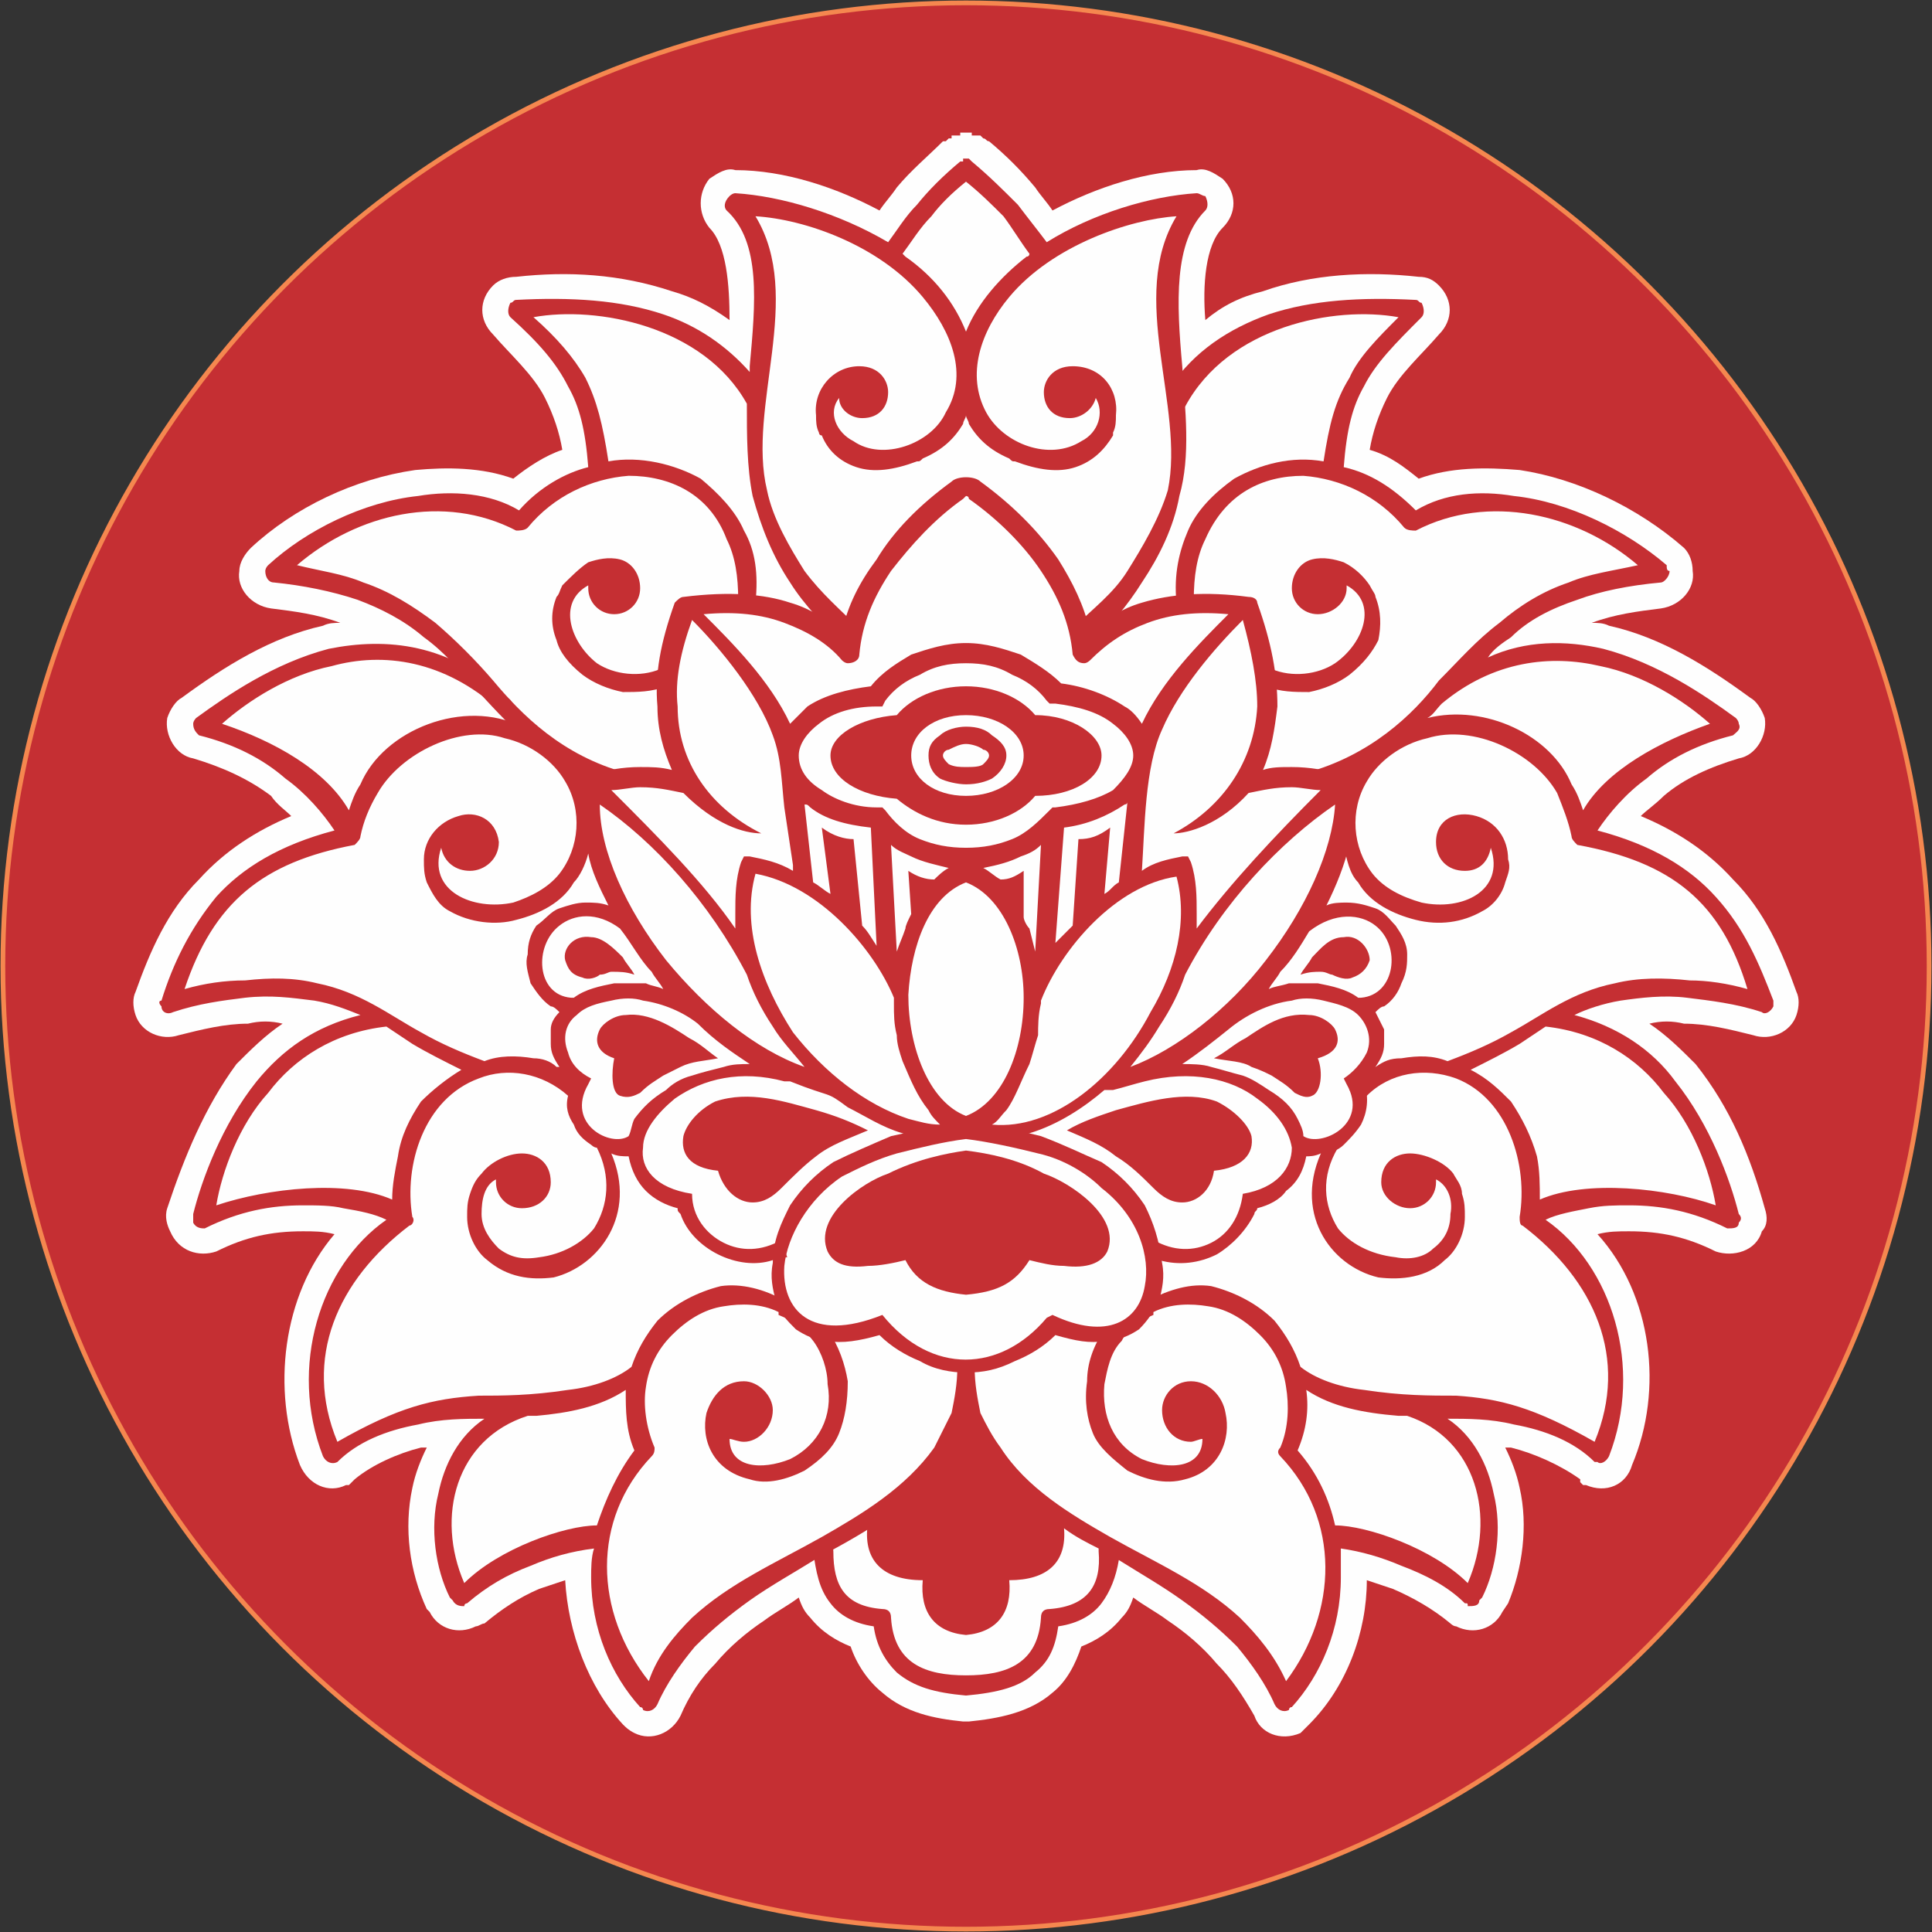 <?xml version="1.0" encoding="UTF-8"?>
<!DOCTYPE svg PUBLIC "-//W3C//DTD SVG 1.1//EN" "http://www.w3.org/Graphics/SVG/1.1/DTD/svg11.dtd">
<!-- Creator: CorelDRAW X7 -->
<svg xmlns="http://www.w3.org/2000/svg" xml:space="preserve" width="2.842in" height="2.842in" version="1.1" style="shape-rendering:geometricPrecision; text-rendering:geometricPrecision; image-rendering:optimizeQuality; fill-rule:evenodd; clip-rule:evenodd"
viewBox="0 0 670 670"
 xmlns:xlink="http://www.w3.org/1999/xlink">
 <rect x="0" y="0" width="670" height="670" fill="#333333" stroke="none"/>
 <defs>
  <style type="text/css">
   <![CDATA[
    .str0 {stroke:#F5874F;stroke-width:1.638}
    .fil1 {fill:#FEFEFE}
    .fil0 {fill:#C52F33}
    .fil3 {fill:#FEFEFE;fill-rule:nonzero}
    .fil2 {fill:#C52F33;fill-rule:nonzero}
    .fil4 {fill:#C52F33;fill-rule:nonzero}
   ]]>
  </style>
 </defs>
 <g id="Layer_x0020_1">
  <g id="_1812253350848">
   <circle class="fil0 str0" cx="335" cy="335" r="334"/>
   <g>
    <path class="fil1" d="M474 548c0,18 -7,37 -20,50 -1,1 -2,2 -3,3 -7,3 -14,0 -16,-6 -4,-7 -8,-13 -13,-18 -5,-6 -11,-11 -17,-15 -4,-3 -8,-5 -12,-8 -1,3 -2,5 -4,7 -4,5 -9,8 -14,10 -2,6 -5,12 -10,16 -8,7 -19,9 -29,10l0 0 -1 0 -1 0 0 0c-10,-1 -20,-3 -28,-10 -5,-4 -9,-10 -11,-16 -5,-2 -10,-5 -14,-10 -2,-2 -3,-4 -4,-7 -4,3 -8,5 -12,8 -6,4 -12,9 -17,15 -5,5 -9,11 -12,18 -3,6 -10,9 -16,6 -2,-1 -3,-2 -4,-3 -12,-13 -19,-32 -20,-50 -3,1 -6,2 -9,3 -7,3 -13,7 -19,12 -1,0 -2,1 -3,1 -6,3 -13,1 -16,-5l-1 -1c-6,-13 -8,-28 -5,-42 1,-5 3,-10 5,-14 0,0 -1,0 -2,0 -8,2 -17,6 -23,11l-1 1 -1 1c0,0 -1,0 -1,0 -6,3 -13,0 -16,-7 -10,-26 -6,-59 12,-80 -4,-1 -7,-1 -11,-1 -11,0 -20,2 -30,7 -6,2 -13,0 -16,-7 -1,-2 -2,-5 -1,-8 6,-18 13,-35 24,-50 5,-5 10,-10 16,-14 -4,-1 -8,-1 -12,0 -8,0 -16,2 -24,4 -6,2 -13,-1 -15,-7 -1,-3 -1,-6 0,-8 5,-14 11,-28 22,-39 9,-10 20,-17 32,-22 -2,-2 -5,-4 -7,-7 -8,-6 -17,-10 -27,-13 -6,-1 -10,-8 -9,-14 1,-3 3,-6 5,-7 15,-11 31,-21 49,-25 2,-1 4,-1 6,-1 -8,-3 -16,-4 -24,-5 -7,-1 -12,-7 -11,-13 0,-3 2,-6 4,-8 15,-14 36,-24 57,-27 11,-1 23,-1 34,3 5,-4 11,-8 17,-10 -1,-6 -3,-12 -6,-18 -4,-8 -12,-15 -18,-22 -5,-5 -5,-12 0,-17 2,-2 5,-3 8,-3 18,-2 36,-1 54,5 7,2 13,5 20,10 0,-12 -1,-26 -7,-32 -4,-5 -4,-12 0,-17 3,-2 6,-4 9,-3 17,0 35,6 50,14 2,-3 4,-5 6,-8 5,-6 11,-11 16,-16l1 0c0,0 1,-1 1,-1l0 0 1 0 0 -1 0 0 1 0 0 0 0 0 0 0 0 0 1 0 0 0 0 0 1 0 0 0 0 -1 1 0 0 0 0 0 1 0 0 0 0 0 1 0 0 0 0 0 1 0 0 1 1 0 0 0 0 0 1 0 0 0 0 0 0 0 0 0 0 0 0 0 1 0 0 0 1 1 0 0 0 0c1,0 1,1 2,1l0 0c6,5 11,10 16,16 2,3 4,5 6,8 15,-8 33,-14 50,-14 3,-1 6,1 9,3 5,5 5,12 0,17 -6,6 -7,20 -6,32 6,-5 12,-8 20,-10 17,-6 36,-7 54,-5 3,0 5,1 7,3 5,5 5,12 0,17 -6,7 -14,14 -18,22 -3,6 -5,12 -6,18 7,2 12,6 17,10 11,-4 23,-4 35,-3 20,3 41,13 57,27 2,2 3,5 3,8 1,6 -4,12 -11,13 -8,1 -16,2 -24,5 2,0 4,0 6,1 18,4 34,14 49,25 2,1 4,4 5,7 1,6 -3,13 -9,14 -10,3 -19,7 -26,13 -3,3 -6,5 -8,7 12,5 23,12 32,22 11,11 17,25 22,39 1,2 1,5 0,8 -2,6 -9,9 -15,7 -8,-2 -16,-4 -24,-4 -4,-1 -8,-1 -12,0 6,4 11,9 16,14 12,15 19,32 24,50 1,3 1,6 -1,8 -2,7 -10,9 -16,7 -10,-5 -19,-7 -30,-7 -4,0 -7,0 -11,1 19,21 23,54 12,80 -2,7 -9,10 -16,7 0,0 0,0 -1,0l-1 -1 0 -1c-7,-5 -16,-9 -24,-11 -1,0 -1,0 -2,0 2,4 4,9 5,14 3,13 1,28 -4,40l0 0 -2 3c-3,6 -10,8 -16,5 -1,0 -2,-1 -2,-1 -6,-5 -13,-9 -20,-12 -3,-1 -6,-2 -9,-3z"/>
    <g>
     <path class="fil2" d="M335 238c10,0 19,4 24,10 13,0 23,7 23,14l0 0c0,8 -10,14 -23,14 -5,6 -14,10 -24,10 -10,0 -18,-4 -24,-9 -13,-1 -23,-7 -23,-15l0 0c0,-7 10,-13 23,-14 5,-6 14,-10 24,-10z"/>
     <path class="fil2" d="M283 385c7,2 12,4 18,7 -7,3 -13,5 -18,9 -4,3 -8,7 -12,11 -3,3 -6,5 -10,5 -5,0 -10,-4 -12,-11 -10,-1 -13,-6 -12,-12 1,-4 5,-9 11,-12 12,-4 24,0 35,3zm-149 38c-4,-2 -9,-3 -15,-4 -4,-1 -9,-1 -14,-1 -11,0 -22,2 -34,8 -1,0 -3,0 -4,-2 0,-1 0,-2 0,-3 3,-12 10,-31 22,-46 9,-11 20,-19 36,-23 -5,-2 -10,-4 -16,-5 -8,-1 -15,-2 -24,-1 -8,1 -16,2 -25,5 -2,1 -4,0 -4,-2 -1,-1 -1,-2 0,-2 4,-13 10,-25 19,-36 9,-10 22,-18 41,-23 -4,-6 -10,-13 -17,-18 -8,-7 -18,-12 -30,-15 -1,-1 -2,-2 -2,-4 0,-1 1,-2 1,-2 11,-8 27,-19 46,-24 20,-4 42,-2 62,17 2,1 2,3 1,5 -2,1 -3,1 -4,-1 -19,-17 -40,-20 -58,-15 -15,3 -29,12 -38,20 18,6 36,16 44,30 1,-3 2,-6 4,-9 8,-19 36,-30 56,-20 6,2 11,4 15,9 3,2 6,5 7,8 0,0 0,0 1,0 6,-2 12,-3 18,-3 4,0 7,0 11,1 -3,-7 -5,-14 -5,-22 -1,-11 1,-22 6,-36 1,-1 2,-2 3,-2 16,-2 28,-1 37,2 7,2 13,6 18,10 2,-9 6,-17 12,-25 6,-10 15,-19 26,-27 2,-2 8,-2 10,0 11,8 20,17 27,27 5,8 9,16 11,25 5,-4 11,-8 18,-10 10,-3 22,-4 37,-2 2,0 3,1 3,2 5,14 7,25 7,36 -1,8 -2,15 -5,22 3,-1 6,-1 10,-1 6,0 12,1 19,3 1,1 2,2 2,3l0 0c0,1 0,1 0,2 2,12 -2,26 -9,40 2,-1 5,-1 7,-1 4,0 7,1 10,2 3,1 5,4 7,6 2,3 4,6 4,10 0,3 0,6 -2,10 -1,3 -3,6 -6,8 -1,0 -2,1 -3,2 1,2 2,4 3,6 0,2 0,3 0,5 0,3 -1,5 -3,8 -1,2 -3,4 -4,5 2,6 1,11 -1,15 -2,3 -4,5 -6,7 -2,2 -5,3 -8,3 -2,1 -4,1 -5,1 0,0 0,0 0,0 -1,5 -3,9 -7,12 -2,3 -6,5 -10,6 0,1 -1,1 -1,2 -3,6 -8,11 -13,14 -6,3 -13,4 -20,2 -1,0 -3,-1 -4,-1l2 -6c7,4 14,4 20,1 6,-3 10,-9 11,-17 12,-2 17,-9 17,-16l0 0 0 0c-1,-6 -5,-12 -12,-17 -9,-7 -23,-10 -39,-6 -4,1 -7,2 -11,3 -1,0 -1,0 -2,0 -1,0 -1,0 -1,0 -7,6 -16,12 -26,15 -7,3 -14,3 -21,1l0 0 -2 0 0 0c-7,2 -14,2 -21,-1 -7,-2 -13,-6 -19,-9 -8,-6 -5,-3 -20,-9 -1,0 -1,0 -2,0 -15,-4 -28,-1 -38,6 -6,5 -11,11 -11,17l0 0 0 0c-1,7 4,14 17,16 0,8 5,14 11,17 6,3 13,3 20,-1l2 6c-2,0 -3,1 -5,1 -6,2 -13,1 -19,-2 -6,-3 -11,-8 -13,-14 -1,-1 -1,-1 -1,-2 -4,-1 -8,-3 -11,-6 -3,-3 -5,-7 -6,-12 0,0 0,0 0,0 -2,0 -4,0 -6,-1 9,21 -4,39 -20,43 -8,1 -16,0 -23,-6 -4,-3 -7,-9 -7,-15 0,-3 0,-5 1,-8 1,-3 2,-5 4,-7 3,-4 9,-7 14,-7 5,0 10,3 10,10 0,5 -4,9 -10,9 -5,0 -9,-4 -9,-9 0,0 0,-1 0,-1 -4,2 -5,7 -5,12 0,5 3,9 6,12 4,3 8,4 14,3 8,-1 15,-5 19,-10 5,-8 6,-18 1,-28 -1,0 -2,-1 -2,-1 -3,-2 -5,-4 -6,-7 -2,-3 -3,-6 -2,-10 0,0 0,0 0,0 -9,-8 -21,-10 -31,-6 -19,7 -26,30 -23,48 1,1 0,3 -1,3l0 0c-25,19 -37,46 -25,75 21,-12 33,-15 49,-16 8,0 18,0 31,-2 9,-1 17,-4 22,-8 2,-6 5,-11 9,-16 6,-6 14,-10 22,-12 7,-1 15,1 22,5 2,9 11,10 15,10 4,6 6,12 7,18 0,7 -1,13 -3,18 -2,5 -6,9 -12,13 -6,3 -13,5 -19,3 -13,-3 -17,-14 -15,-23 2,-6 6,-11 13,-11 5,0 10,5 10,10 0,6 -5,11 -10,11 -2,0 -4,-1 -5,-1 0,10 11,11 21,7 10,-5 15,-15 13,-26 0,-5 -2,-11 -5,-15 -3,-4 -7,-7 -12,-9 0,0 0,-1 0,-1 -6,-3 -13,-3 -19,-2 -7,1 -13,5 -18,10 -5,5 -8,11 -9,18 -1,6 0,14 3,21l0 0c0,1 0,2 -1,3 -21,22 -20,54 -1,78 3,-9 9,-16 15,-22 13,-12 29,-19 45,-28 14,-8 29,-17 39,-31 2,-4 4,-8 6,-12 1,-5 2,-10 2,-16 1,-1 2,-1 3,-1l0 21c-2,4 -4,8 -6,12 -11,15 -28,25 -45,34 -8,5 -17,10 -24,15 -7,5 -13,10 -19,16 -5,6 -10,13 -13,20 -1,2 -3,3 -5,2 0,0 0,-1 -1,-1l0 0c-10,-11 -17,-27 -17,-45 0,-3 0,-7 1,-10 -8,1 -15,3 -22,6 -8,3 -15,7 -22,13 0,0 -1,0 -1,1 -1,0 -3,0 -4,-2l-1 -1 0 0 0 0c-5,-10 -7,-24 -4,-36 2,-10 7,-20 16,-26 -7,0 -15,0 -23,2 -11,2 -21,6 -28,13 0,0 0,0 0,0 -2,1 -4,0 -5,-2 -12,-31 -1,-66 22,-82zm70 -127c-1,4 -3,8 -5,10 -4,7 -12,11 -20,13 -7,2 -16,1 -23,-3 -4,-2 -6,-6 -8,-10 0,0 0,0 0,0 -1,-3 -1,-5 -1,-8 0,-7 5,-13 12,-15 6,-2 13,1 14,9 0,6 -5,10 -10,10 -5,0 -9,-3 -10,-8 -5,15 11,22 25,19 6,-2 12,-5 16,-10 7,-9 8,-22 2,-32 -4,-7 -12,-13 -21,-15 -15,-5 -36,5 -44,19 -3,5 -5,10 -6,15 0,1 -1,2 -2,3 -32,6 -49,20 -59,50 7,-2 14,-3 21,-3 9,-1 17,-1 25,1 15,3 25,11 36,17 7,4 14,7 22,10 5,-2 11,-2 17,-1 3,0 6,1 8,3l1 0c-2,-3 -3,-5 -3,-8 0,-2 0,-3 0,-5 0,-2 1,-4 3,-6 -1,-1 -2,-2 -3,-2 -3,-2 -5,-5 -7,-8 -1,-4 -2,-7 -1,-10 0,-4 1,-7 3,-10 3,-2 5,-5 8,-6 3,-1 6,-2 9,-2 3,0 5,0 8,1 -3,-6 -6,-12 -7,-18zm-44 75c-6,-3 -12,-6 -17,-9 -3,-2 -6,-4 -9,-6 -18,2 -32,11 -41,23 -10,11 -16,27 -18,39 18,-6 45,-9 61,-2 0,-5 1,-10 2,-15 1,-7 4,-13 8,-19 4,-4 9,-8 14,-11zm100 -2c-6,-4 -12,-8 -18,-14 -5,-4 -12,-7 -19,-8 -3,-1 -7,-1 -11,0 -5,1 -9,2 -12,5l0 0 0 0c-4,3 -5,8 -3,13 1,4 4,7 8,9l-1 2c-8,14 8,22 14,18 1,-2 1,-4 2,-6 3,-4 6,-7 11,-10 2,-2 5,-4 9,-5 3,-1 7,-2 11,-3 3,-1 6,-1 9,-1zm-30 -26c-1,-2 -3,-4 -4,-6 -4,-4 -7,-10 -11,-15 -8,-6 -16,-5 -21,-1 -9,7 -8,24 4,25 1,0 1,0 1,0 4,-3 9,-4 14,-5 4,0 8,0 11,0 2,1 4,1 6,2zm9 17c4,2 7,5 10,7 -5,1 -9,1 -13,3 -2,1 -4,2 -6,3 -3,2 -5,3 -8,6 -2,1 -4,2 -7,1 -3,-1 -3,-8 -2,-13 -6,-2 -7,-6 -5,-10 1,-2 5,-5 9,-5 8,-1 16,4 22,8zm-23 -28c1,2 3,4 4,6 -3,-1 -5,-1 -8,-1 -1,0 -2,1 -4,1 -1,1 -4,2 -6,1 -4,-1 -5,-3 -6,-6 -1,-4 3,-9 9,-8 4,0 8,4 11,7zm-9 197c3,-9 7,-18 13,-26 -3,-7 -3,-14 -3,-21 -9,6 -20,8 -31,9 -1,0 -2,0 -3,0 -25,8 -32,35 -22,58 12,-12 35,-20 46,-20zm247 -206c-3,5 -6,10 -10,14 -1,2 -3,4 -4,6 2,-1 4,-1 7,-2 3,0 7,0 10,0 5,1 10,2 14,5 1,0 1,0 1,0 12,-1 14,-18 5,-25 -5,-4 -14,-5 -23,2zm-28 34c-5,4 -10,8 -16,12 3,0 7,0 10,1 4,1 7,2 11,3 3,1 6,3 9,5 5,3 8,6 10,10 1,2 2,4 2,6 6,4 23,-4 15,-18l-1 -2c3,-2 6,-5 8,-9 2,-5 0,-10 -3,-13l0 0 0 0c-3,-3 -8,-4 -12,-5 -4,-1 -8,-1 -11,0 -8,1 -16,5 -22,10l0 0zm-39 28c-6,2 -12,4 -17,7 7,3 12,5 17,9 5,3 9,7 13,11 3,3 6,5 10,5 5,0 10,-4 11,-11 10,-1 14,-6 13,-12 -1,-4 -6,-9 -12,-12 -11,-4 -24,0 -35,3zm45 -25c-4,2 -7,5 -11,7 5,1 10,1 13,3 3,1 5,2 7,3 3,2 5,3 8,6 2,1 4,2 6,1 3,-1 4,-8 2,-13 7,-2 8,-6 6,-10 -1,-2 -5,-5 -9,-5 -9,-1 -16,4 -22,8zm23 -28c-1,2 -3,4 -4,6 3,-1 5,-1 7,-1 2,0 3,1 4,1 2,1 5,2 7,1 3,-1 5,-3 6,-6 0,-4 -4,-9 -9,-8 -5,0 -8,4 -11,7zm-120 -109c7,0 13,2 19,4 5,3 10,6 14,10 8,1 16,4 22,8 2,1 4,3 6,6 7,-15 20,-28 30,-38 -11,-1 -20,0 -28,3 -8,3 -14,7 -20,13l0 0c0,0 -1,1 -2,1 -2,0 -3,-1 -4,-3 -1,-11 -5,-20 -11,-29 -6,-9 -15,-18 -25,-25 0,-1 -1,-1 -1,-1 0,0 0,0 -1,1 -10,7 -18,16 -25,25 -6,9 -10,18 -11,29 0,2 -2,3 -4,3 -1,0 -2,-1 -2,-1l0 0c-5,-6 -12,-10 -20,-13 -8,-3 -17,-4 -28,-3 10,10 23,23 30,38 2,-2 4,-4 6,-6 6,-4 14,-6 22,-7 4,-5 9,-8 14,-11 6,-2 12,-4 19,-4zm61 79c4,-3 9,-4 14,-5l2 0 1 2c2,6 2,12 2,18 0,2 0,3 0,5 12,-16 27,-32 43,-48 -3,0 -7,-1 -10,-1 -6,0 -10,1 -15,2 -10,11 -21,14 -26,14 17,-9 28,-25 29,-44 0,-9 -2,-19 -5,-30 -10,10 -22,24 -28,38 -6,13 -6,34 -7,49zm-5 -24c0,1 -1,1 -1,1 -6,4 -13,7 -21,8l-3 40c2,-2 4,-4 6,-6l2 -30c4,0 7,-1 11,-4l-2 23c2,-1 3,-3 5,-4l0 0 3 -28zm-30 15c-2,2 -4,3 -7,4 -4,2 -8,3 -13,4 2,1 4,3 6,4 3,0 5,-1 8,-3l0 16 0 0c0,1 1,3 2,4l2 8 2 -37zm-32 8c-4,-1 -9,-2 -13,-4 -2,-1 -5,-2 -7,-4l2 37c1,-3 2,-5 3,-8 0,-1 1,-3 2,-5l-1 -15c3,2 6,3 9,3l0 0c1,-1 3,-3 5,-4zm-27 -14c-9,-1 -16,-3 -21,-7 -1,-1 -1,-1 -2,-1l3 27 0 0c2,1 4,3 6,4l-3 -23c4,3 8,4 11,4l3 30c2,2 3,4 5,7l-2 -41zm-34 -32c-5,-14 -18,-30 -28,-40 -4,11 -6,21 -5,30 0,19 11,35 29,44 -6,0 -16,-3 -27,-14 -5,-1 -9,-2 -15,-2 -3,0 -7,1 -10,1 16,16 32,32 43,48 0,-2 0,-3 0,-5 0,-6 0,-12 2,-18l1 -2 2 0c5,1 10,2 15,5l0 -2 -3 -20c-1,-9 -1,-17 -4,-25zm83 -21c-5,-3 -10,-4 -16,-4 -6,0 -11,1 -16,4 -5,2 -9,5 -12,9l-1 2 -2 0c-8,0 -15,2 -20,6 -4,3 -7,7 -7,11l0 0c0,5 3,9 8,12 4,3 11,6 19,6l2 0 1 1c3,4 7,8 12,10 5,2 10,3 16,3 6,0 11,-1 16,-3 5,-2 9,-6 13,-10l1 -1 1 0c8,-1 15,-3 20,-6 4,-4 7,-8 7,-12l0 0c0,-4 -3,-8 -7,-11 -5,-4 -12,-6 -20,-7l-2 0 -1 -1c-3,-4 -7,-7 -12,-9zm-72 136c-4,-5 -8,-9 -11,-14 -4,-6 -7,-12 -9,-18 -13,-25 -32,-46 -51,-59 0,16 9,36 23,54 14,17 31,31 48,37zm132 -32c-2,6 -5,12 -9,18 -3,5 -6,9 -10,14 16,-6 34,-20 47,-37 14,-18 23,-38 24,-54 -19,13 -39,34 -52,59zm-85 52c-2,-2 -3,-3 -4,-5 -4,-5 -6,-10 -9,-17 -1,-3 -2,-6 -2,-9 -1,-4 -1,-7 -1,-11 0,0 0,-1 0,-2 -7,-17 -26,-39 -48,-43 -5,18 2,38 13,55 11,14 25,25 40,30 4,1 7,2 11,2zm9 -3c13,-5 20,-23 20,-41 0,-17 -7,-35 -20,-40 -13,5 -19,22 -20,39 0,18 7,37 20,42z"/>
     <path class="fil3" d="M335 248c11,0 20,6 20,14 0,8 -9,14 -20,14 -11,0 -19,-6 -19,-14 0,-8 8,-14 19,-14z"/>
     <path class="fil2" d="M341 260c-1,-1 -4,-2 -6,-2 -2,0 -4,1 -6,2 -1,0 -2,1 -2,2 0,1 1,2 2,3 2,1 4,1 6,1 2,0 5,0 6,-1 1,-1 2,-2 2,-3 0,-1 -1,-2 -2,-2zm-6 -8c4,0 7,1 9,3 3,2 5,4 5,7 0,3 -2,6 -5,8 -2,1 -5,2 -9,2 -3,0 -7,-1 -9,-2 -3,-2 -4,-5 -4,-8 0,-3 1,-5 4,-7 2,-2 6,-3 9,-3z"/>
     <path class="fil3" d="M408 304c4,15 0,32 -9,47 -12,23 -34,41 -55,39 2,-1 3,-3 5,-5 3,-4 5,-10 8,-16 1,-3 2,-7 3,-10 0,-3 0,-7 1,-11 0,0 0,-1 0,-1 7,-18 26,-40 47,-43z"/>
     <path class="fil4" d="M363 457l2 -1c19,9 30,2 32,-10 2,-10 -2,-24 -15,-34 -5,-5 -13,-10 -22,-12 -8,-2 -17,-4 -25,-5 -8,1 -16,3 -24,5 -7,2 -13,5 -19,8 -12,8 -19,21 -20,31 -1,15 9,27 34,17 17,21 41,20 57,1zm-11 15c-6,3 -11,4 -17,4 -5,0 -11,-1 -16,-4 -5,-2 -10,-5 -14,-9 -7,2 -13,3 -18,2 -4,0 -8,-2 -11,-4 -3,-3 -6,-6 -7,-10 -1,-4 -2,-8 -1,-13 0,-8 3,-14 6,-20 4,-6 9,-11 15,-15 6,-3 13,-6 20,-9 9,-2 18,-4 26,-5l1 0c8,1 17,3 25,5 8,3 14,6 21,9 6,4 11,9 15,15 3,6 5,12 6,20 1,5 0,9 -1,13 -2,4 -4,7 -7,10 -3,2 -7,4 -12,4 -5,1 -10,0 -17,-2 -4,4 -9,7 -14,9z"/>
     <path class="fil0" d="M335 449c11,-1 17,-4 22,-12 4,1 8,2 12,2 8,1 13,-1 15,-5 5,-12 -13,-24 -22,-27 -9,-5 -19,-7 -27,-8 -7,1 -17,3 -27,8 -9,3 -26,15 -21,27 2,4 6,6 14,5 4,0 9,-1 13,-2 4,8 11,11 21,12z"/>
     <path class="fil2" d="M298 218c1,1 1,5 -1,6 -1,1 -3,1 -4,0 -7,-7 -14,-14 -19,-22 -6,-9 -10,-19 -13,-30 -2,-10 -2,-21 -2,-32 -15,-27 -52,-34 -74,-30 8,7 14,14 18,21 4,8 6,16 8,29 11,-2 23,1 32,6 6,5 12,11 15,18 4,7 5,15 4,25 0,2 -1,3 -3,3 -2,0 -3,-2 -3,-4 0,-8 -1,-15 -4,-21 -6,-16 -20,-22 -34,-22 -13,1 -26,7 -35,18l0 0c-1,1 -3,1 -4,1 -25,-13 -55,-6 -76,12 8,2 16,3 23,6 9,3 17,8 25,14 7,6 14,13 20,20 10,12 24,26 46,32 2,0 -2,1 -3,3 0,1 -2,2 -4,2 -20,-7 -32,-20 -44,-33 -6,-7 -12,-14 -19,-19 -7,-6 -15,-10 -23,-13 -9,-3 -19,-5 -29,-6 -2,0 -3,-2 -3,-4 0,0 0,-1 1,-2l0 0c13,-12 33,-22 52,-24 12,-2 25,-1 35,5 7,-8 16,-13 24,-15 -1,-13 -3,-21 -7,-28 -4,-8 -10,-15 -20,-24 -1,-1 -1,-3 0,-5 1,0 1,-1 2,-1 19,-1 36,0 51,5 12,4 22,11 30,20l0 -2c2,-22 4,-43 -8,-54 -1,-1 -1,-3 1,-5 0,0 1,-1 2,-1 16,1 36,7 53,17 3,-4 6,-9 10,-13 4,-5 9,-10 15,-15l0 0 0 0c0,0 0,0 1,0l0 0 0 0 0 0 0 0 0 0 0 -1 0 0 0 0 0 0 0 0 0 0 0 0 0 0 0 0 0 0 0 0 0 0 0 0 0 0 0 0 0 0 0 0 0 0 1 0 0 0 0 0 0 0 0 0 0 0 0 0 0 0 0 0 0 0 0 0 0 0 0 0 0 0 0 0 0 0 0 0 0 0 0 0 0 0 0 0 1 0 0 0 0 0 0 0 0 0 0 0 0 0 0 0 0 0 0 0 0 0 0 0 0 0 0 0 0 0 0 0 0 0 0 0 0 0 0 0 0 0 1 1 0 0 0 0 0 0 0 0 0 0c0,0 0,0 0,0l0 0 0 0c6,5 11,10 16,15 3,4 7,9 10,13 16,-10 36,-16 52,-17 1,0 2,1 3,1 1,2 1,4 0,5 -11,11 -10,32 -8,54 1,15 3,31 -1,45 -2,11 -7,21 -13,30 -5,8 -11,15 -18,22 -2,1 -4,1 -5,0 -1,-1 -2,-5 -1,-6 7,-7 14,-12 19,-20 5,-8 11,-18 14,-28 6,-29 -14,-67 3,-95 -16,1 -43,10 -58,28 -10,12 -15,27 -8,40 6,11 22,17 33,10 6,-3 8,-10 5,-15 -1,4 -5,7 -9,7 -6,0 -9,-4 -9,-9 0,-4 3,-9 10,-9 10,0 16,8 15,17 0,2 0,4 -1,6 0,0 0,0 0,0 0,0 0,1 0,1 -3,5 -7,9 -13,11 -6,2 -13,1 -21,-2 0,0 0,0 0,0 -1,0 -1,0 -2,-1 -7,-3 -11,-7 -14,-12 0,-1 -1,-2 -1,-3 0,1 -1,2 -1,3 -3,5 -7,9 -14,12 -1,1 -1,1 -2,1 0,0 0,0 0,0 -8,3 -15,4 -21,2 -6,-2 -10,-6 -12,-11 -1,0 -1,-1 -1,-1 0,0 0,0 0,0 -1,-2 -1,-4 -1,-6 -1,-9 6,-17 15,-17 7,0 10,5 10,9 0,5 -3,9 -9,9 -4,0 -8,-3 -8,-7 -4,5 -1,12 5,15 10,7 27,1 32,-10 8,-13 2,-28 -8,-40 -15,-18 -41,-27 -58,-28 17,28 -3,66 4,95 2,10 8,20 13,28 6,8 12,13 19,20zm-76 -14c0,5 -4,9 -9,9 -5,0 -9,-4 -9,-9 0,0 0,-1 0,-1 -11,6 -6,20 3,27 6,4 15,5 22,2 2,0 3,0 4,2 1,2 0,4 -2,4 -5,2 -10,2 -15,2 -5,-1 -10,-3 -14,-6 -5,-4 -8,-8 -9,-12 -2,-5 -2,-10 0,-15 1,-1 1,-2 2,-4 3,-3 6,-6 9,-8 3,-1 7,-2 11,-1 4,1 7,5 7,10zm91 -116c0,0 1,1 1,1 10,7 17,16 21,26 4,-10 12,-19 21,-26 1,0 1,-1 1,-1 -3,-4 -6,-9 -9,-13 -4,-4 -8,-8 -13,-12 -5,4 -9,8 -12,12 -4,4 -7,9 -10,13z"/>
     <path class="fil2" d="M464 398c0,-1 -1,-2 -3,-2 -1,-1 -1,0 -2,2 -11,22 2,41 19,45 8,1 17,0 23,-6 4,-3 7,-9 7,-15 0,-3 0,-5 -1,-8 0,-3 -2,-5 -3,-7 -3,-4 -10,-7 -15,-7 -5,0 -10,3 -10,10 0,5 5,9 10,9 5,0 9,-4 9,-9 0,0 0,-1 0,-1 4,2 6,7 5,12 0,5 -2,9 -6,12 -3,3 -8,4 -13,3 -9,-1 -16,-5 -20,-10 -5,-8 -6,-18 0,-28zm-138 107c-8,7 -17,15 -25,23 -2,13 5,20 19,20 -1,11 4,18 15,19 11,-1 16,-8 15,-19 13,0 20,-6 19,-18 4,3 8,5 12,7 0,0 0,1 0,1 1,12 -4,19 -17,20 -2,0 -3,1 -3,3 -1,16 -12,20 -26,20 -14,0 -25,-4 -26,-20 0,-2 -1,-3 -3,-3 -13,-1 -17,-8 -17,-20 0,-2 -2,-4 -4,-3 -2,0 -3,1 -3,3 1,7 2,13 6,18 3,4 8,7 15,8 1,7 4,12 8,16 6,5 13,7 24,8l0 0 0 0c11,-1 19,-3 24,-8 5,-4 7,-9 8,-16 7,-1 12,-4 15,-8 3,-4 5,-9 6,-15 8,5 15,9 22,14 7,5 13,10 19,16 5,6 10,13 13,20 1,2 3,3 5,2 0,0 0,-1 1,-1l0 0c10,-11 17,-27 17,-45 0,-3 0,-7 0,-10 7,1 14,3 21,6 8,3 16,7 22,13 1,0 1,0 1,1 2,0 4,0 4,-2l1 -1 0 0 0 0c5,-10 7,-24 4,-36 -2,-10 -7,-20 -16,-26 7,0 15,0 23,2 11,2 21,6 28,13 0,0 1,0 1,0 1,1 3,0 4,-2 12,-31 1,-66 -22,-82 4,-2 10,-3 15,-4 5,-1 9,-1 14,-1 11,0 22,2 34,8 2,0 4,0 4,-2 1,-1 1,-2 0,-3 -3,-12 -10,-31 -22,-46 -8,-11 -20,-19 -35,-23 4,-2 10,-4 16,-5 7,-1 15,-2 23,-1 8,1 17,2 26,5 1,1 3,0 4,-2 0,-1 0,-2 0,-2 -5,-13 -10,-25 -20,-36 -9,-10 -22,-18 -41,-23 4,-6 10,-13 17,-18 8,-7 18,-12 30,-15 1,-1 3,-2 2,-4 0,-1 -1,-2 -1,-2 -11,-8 -27,-19 -46,-24 -13,-3 -27,-3 -40,3 2,-3 5,-5 8,-7 6,-6 14,-10 23,-13 8,-3 18,-5 29,-6 1,0 3,-2 3,-4 -1,0 -1,-1 -1,-2l0 0c-14,-12 -34,-22 -53,-24 -12,-2 -24,-1 -34,5 -8,-8 -16,-13 -25,-15 1,-13 3,-21 7,-28 4,-8 11,-15 20,-24 1,-1 1,-3 0,-5 -1,0 -1,-1 -2,-1 -19,-1 -36,0 -51,5 -14,5 -26,13 -34,25 -1,1 -1,3 1,4 1,1 3,4 4,3 15,-28 52,-35 74,-31 -7,7 -14,14 -17,21 -5,8 -7,16 -9,29 -11,-2 -22,1 -31,6 -7,5 -13,11 -16,18 -3,7 -5,15 -4,25 0,2 2,3 3,3 2,0 4,-2 3,-4 0,-8 1,-15 4,-21 7,-16 20,-22 34,-22 13,1 26,7 35,18l0 0c1,1 3,1 4,1 25,-13 56,-6 77,12 -9,2 -17,3 -24,6 -9,3 -17,8 -24,14 -8,6 -14,13 -21,20 -9,12 -24,26 -46,32 -2,0 2,1 3,3 0,1 2,2 4,2 2,-1 5,-2 7,-3 -1,2 -1,5 -1,7 -1,6 -1,11 0,16 1,5 2,10 5,13 4,7 12,11 20,13 8,2 16,1 23,-3 4,-2 7,-6 8,-10 0,0 0,0 0,0 1,-3 2,-5 1,-8 0,-7 -4,-13 -11,-15 -7,-2 -14,1 -14,9 0,6 4,10 10,10 5,0 8,-3 9,-8 5,15 -10,22 -24,19 -7,-2 -13,-5 -17,-10 -7,-9 -8,-22 -2,-32 4,-7 12,-13 21,-15 16,-5 37,5 45,19 2,5 4,10 5,15 0,1 1,2 2,3 33,6 50,20 59,50 -7,-2 -14,-3 -20,-3 -9,-1 -18,-1 -26,1 -15,3 -25,11 -36,17 -7,4 -14,7 -22,10 -5,-2 -10,-2 -16,-1 -4,0 -6,1 -9,3 0,0 -1,0 -1,0 -1,0 -2,0 -3,0 -2,1 -6,4 -6,5 0,1 1,2 1,3 0,0 1,1 1,2 1,1 3,1 5,0 8,-8 20,-10 31,-6 18,7 25,30 22,48 0,1 0,3 1,3l0 0c25,19 37,46 25,75 -21,-12 -33,-15 -48,-16 -9,0 -19,0 -32,-2 -9,-1 -17,-4 -22,-8 -2,-6 -5,-11 -9,-16 -6,-6 -14,-10 -22,-12 -7,-1 -14,1 -22,5 -1,9 -11,10 -15,10 -4,6 -6,12 -6,18 -1,7 0,13 2,18 2,5 7,9 12,13 6,3 13,5 20,3 12,-3 16,-14 14,-23 -1,-6 -6,-11 -12,-11 -6,0 -10,5 -10,10 0,6 4,11 10,11 1,0 3,-1 4,-1 0,10 -11,11 -21,7 -10,-5 -14,-15 -13,-26 1,-5 2,-11 6,-15 2,-4 6,-7 11,-9 0,0 0,-1 0,-1 6,-3 13,-3 19,-2 7,1 13,5 18,10 5,5 8,11 9,18 1,6 1,14 -2,21l0 0c-1,1 -1,2 0,3 21,22 20,54 2,78 -4,-9 -10,-16 -16,-22 -13,-12 -29,-19 -45,-28 -14,-8 -29,-17 -38,-31 -3,-4 -5,-8 -7,-12 -1,-5 -2,-10 -2,-16 0,-1 -1,-1 -3,-1l0 9 -9 23zm169 -256c2,-1 3,-3 5,-5 18,-15 38,-17 55,-13 15,3 29,12 38,20 -17,6 -36,16 -44,30 -1,-3 -2,-6 -4,-9 -7,-17 -30,-28 -50,-23zm-47 -45c0,5 4,9 9,9 5,0 10,-4 10,-9 0,0 0,-1 0,-1 11,6 6,20 -4,27 -6,4 -15,5 -22,2 -1,0 -3,0 -4,2 0,2 1,4 2,4 5,2 10,2 15,2 5,-1 10,-3 14,-6 5,-4 8,-8 10,-12 1,-5 1,-10 -1,-15 0,-1 -1,-2 -2,-4 -2,-3 -5,-6 -9,-8 -3,-1 -7,-2 -11,-1 -4,1 -7,5 -7,10zm62 167c6,-3 12,-6 17,-9 3,-2 6,-4 9,-6 18,2 32,11 41,23 10,11 16,27 18,39 -17,-6 -45,-9 -61,-2 0,-5 0,-10 -1,-15 -2,-7 -5,-13 -9,-19 -4,-4 -8,-8 -14,-11zm-47 158c-2,-9 -6,-18 -13,-26 3,-7 4,-14 3,-21 9,6 20,8 32,9 1,0 2,0 3,0 24,8 31,35 21,58 -12,-12 -35,-20 -46,-20z"/>
    </g>
   </g>
  </g>
 </g>
</svg>

